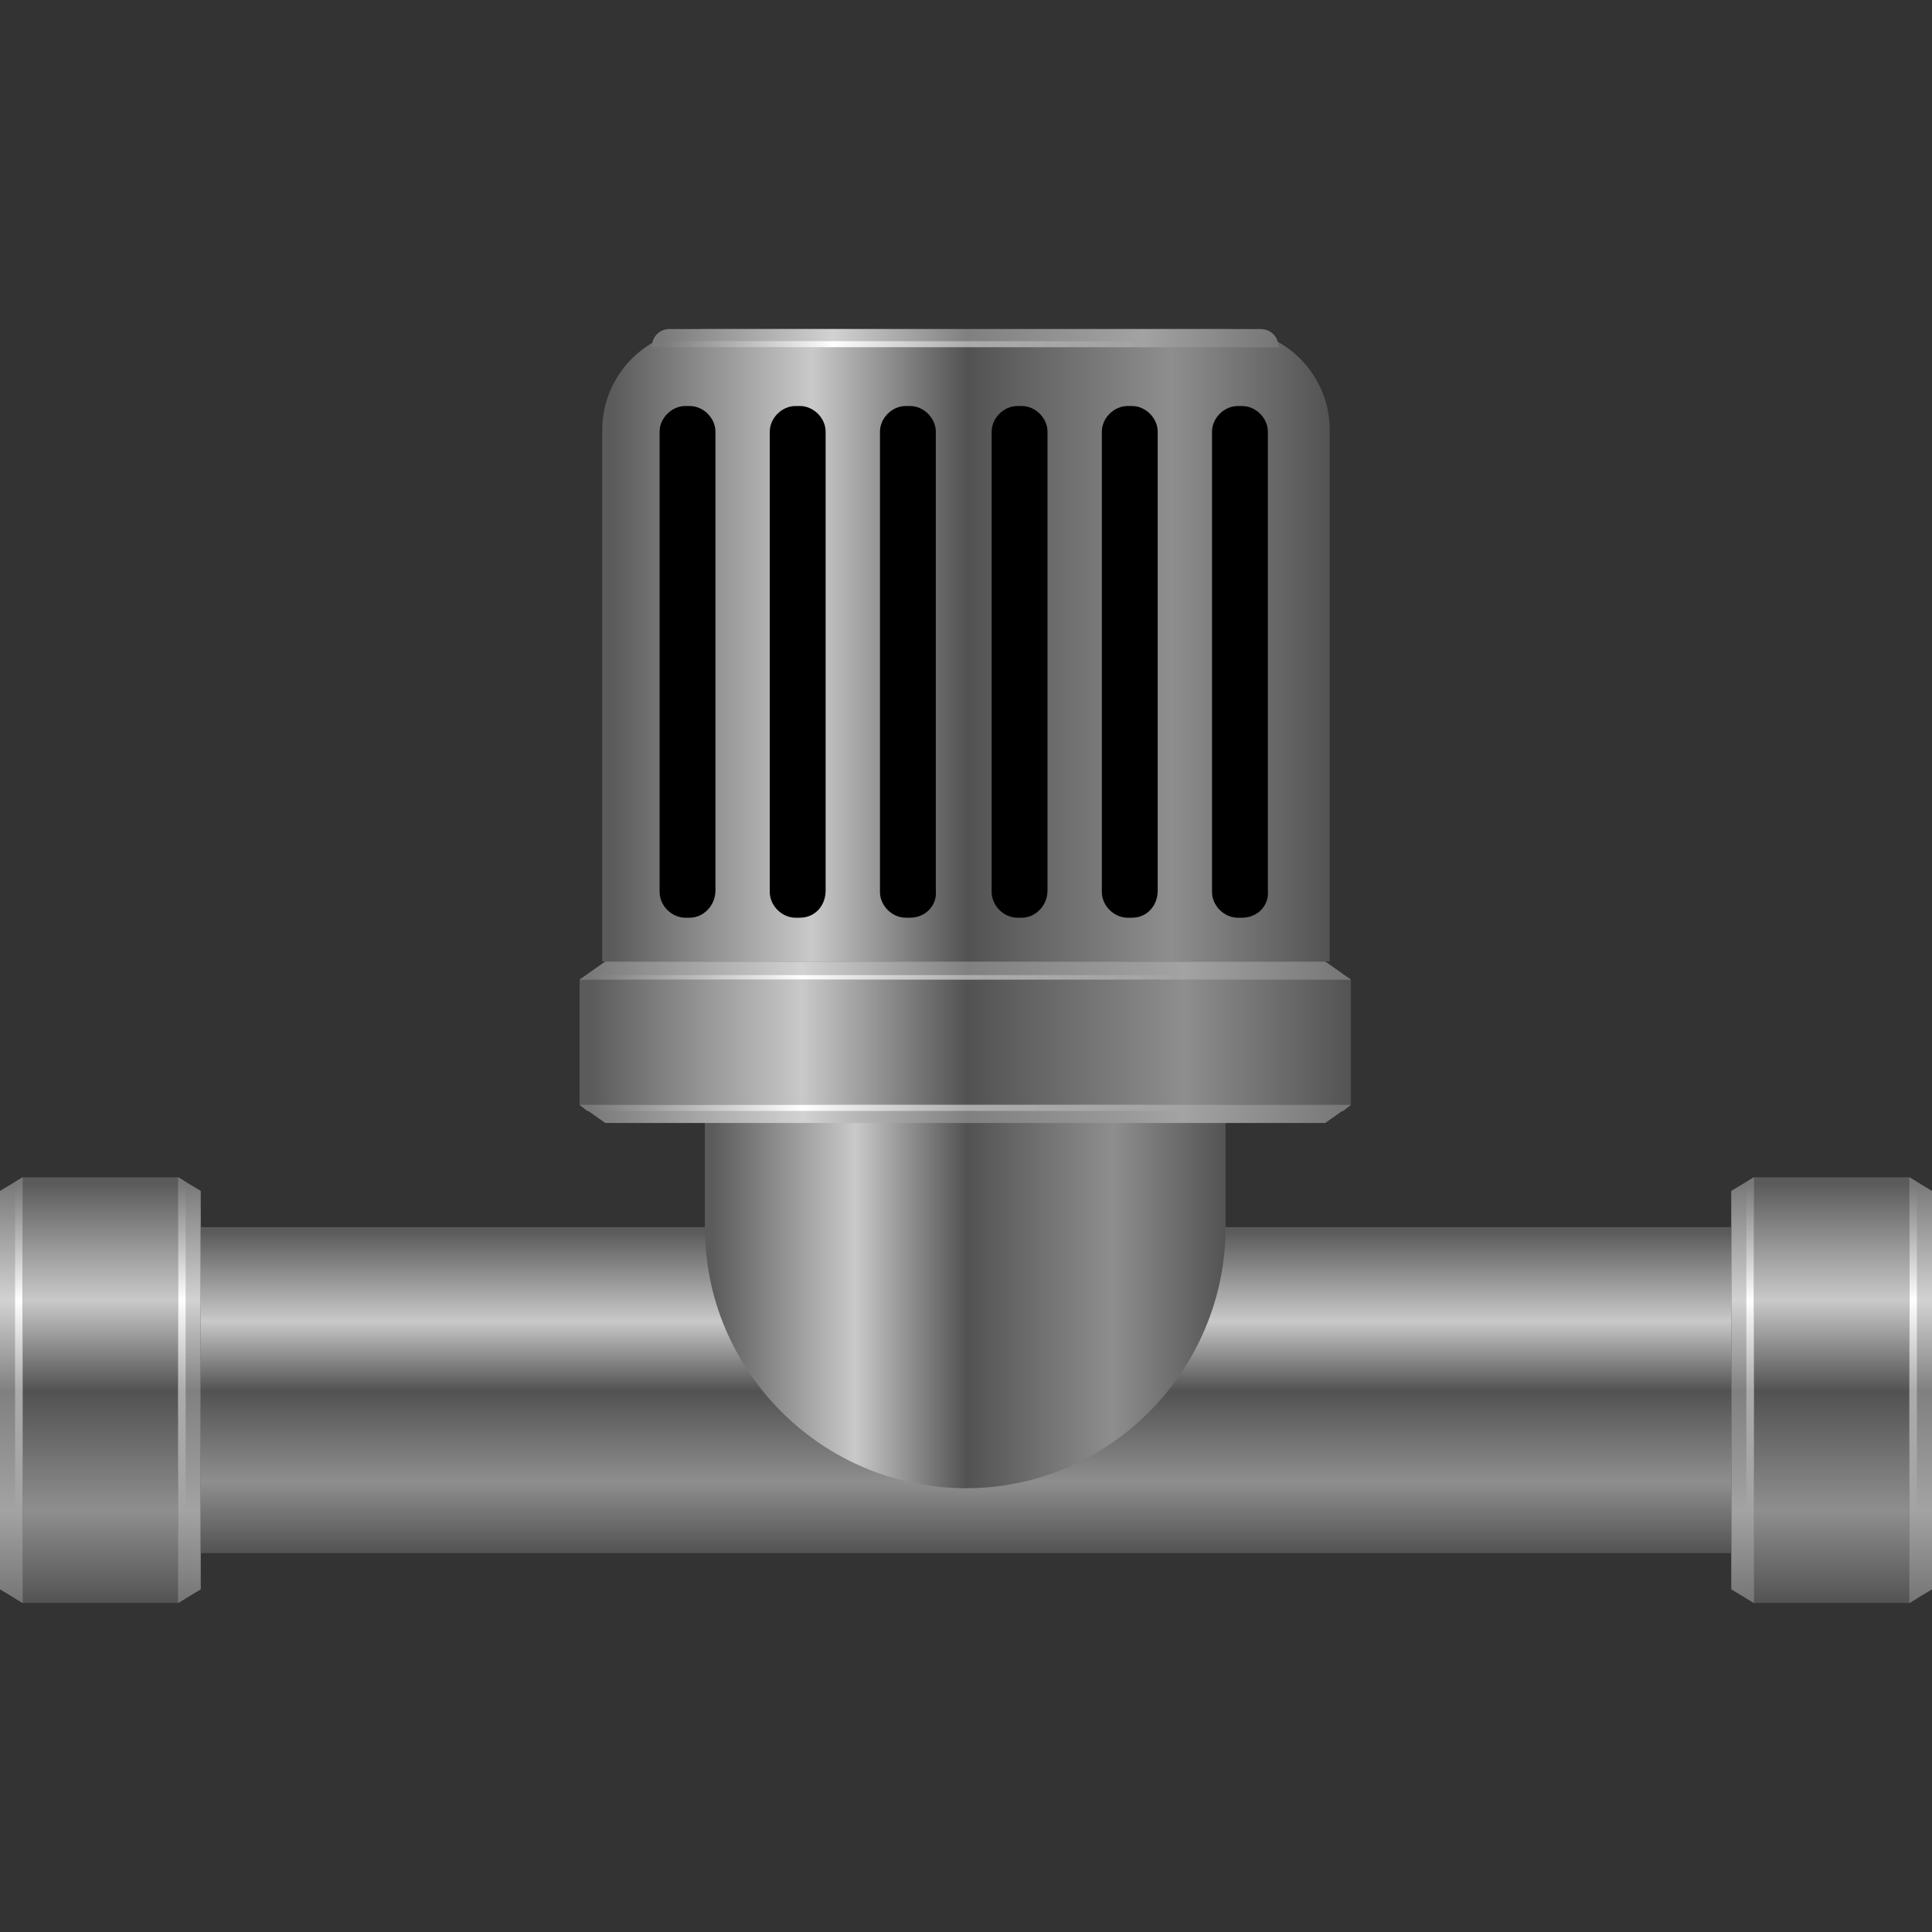 <?xml version="1.0" encoding="utf-8"?>
<!-- Generator: Adobe Illustrator 19.2.1, SVG Export Plug-In . SVG Version: 6.00 Build 0)  -->
<svg version="1.1" id="图层_1" xmlns="http://www.w3.org/2000/svg" xmlns:xlink="http://www.w3.org/1999/xlink" x="0px" y="0px"
	 viewBox="0 0 128 128" style="enable-background:new 0 0 128 128;" xml:space="preserve">
<rect x="0" y="0" width="128" height="128" fill="#333333" stroke="none"/>
<style type="text/css">
	.st0{fill:url(#SVGID_1_);}
	.st1{fill:url(#SVGID_2_);}
	.st2{fill:url(#SVGID_3_);}
	.st3{fill:url(#SVGID_4_);}
	.st4{fill:url(#SVGID_5_);}
	.st5{fill:url(#SVGID_6_);}
	.st6{fill:url(#SVGID_7_);}
	.st7{fill:url(#SVGID_8_);}
	.st8{fill:url(#SVGID_9_);}
	.st9{fill:url(#SVGID_10_);}
	.st10{fill:url(#SVGID_11_);}
	.st11{fill:url(#SVGID_12_);}
	.st12{fill:url(#SVGID_13_);}
	.st13{fill:url(#SVGID_14_);}
	.st14{fill:url(#SVGID_15_);}
	.st15{fill:url(#SVGID_16_);}
	.st16{fill:url(#SVGID_17_);}
	.st17{fill:url(#SVGID_18_);}
	.st18{fill:url(#SVGID_19_);}
	.st19{fill:url(#SVGID_20_);}
	.st20{fill:url(#SVGID_21_);}
	.st21{fill:url(#SVGID_22_);}
	.st22{fill:url(#SVGID_23_);}
	.st23{fill:url(#SVGID_24_);}
	.st24{fill:url(#SVGID_25_);}
	.st25{fill:url(#SVGID_26_);}
	.st26{fill:url(#SVGID_27_);}
</style>
<g>
	<g>
		
			<linearGradient id="SVGID_1_" gradientUnits="userSpaceOnUse" x1="279.695" y1="-205.508" x2="307.881" y2="-205.508" gradientTransform="matrix(4.489659e-11 1 -1 4.489659e-11 -198.88 -201.696)">
			<stop  offset="1.501031e-02" style="stop-color:#5B5B5B"/>
			<stop  offset="0.289" style="stop-color:#C9C9C9"/>
			<stop  offset="0.503" style="stop-color:#525252"/>
			<stop  offset="0.783" style="stop-color:#8E8E8E"/>
			<stop  offset="1" style="stop-color:#535353"/>
		</linearGradient>
		<polygon class="st0" points="1.5,106.2 1.5,78 11.8,78 11.8,106.2 		"/>
		<g>
			
				<linearGradient id="SVGID_2_" gradientUnits="userSpaceOnUse" x1="279.695" y1="-199.619" x2="307.881" y2="-199.619" gradientTransform="matrix(4.489659e-11 1 -1 4.489659e-11 -198.88 -201.696)">
				<stop  offset="1.501031e-02" style="stop-color:#797979"/>
				<stop  offset="0.289" style="stop-color:#D2D2D2"/>
				<stop  offset="0.503" style="stop-color:#808080"/>
				<stop  offset="0.783" style="stop-color:#A3A3A3"/>
				<stop  offset="1" style="stop-color:#757575"/>
			</linearGradient>
			<polygon class="st1" points="0,105.3 0,78.9 1.5,78 1.5,106.2 			"/>
			
				<linearGradient id="SVGID_3_" gradientUnits="userSpaceOnUse" x1="279.695" y1="-200.121" x2="307.881" y2="-200.121" gradientTransform="matrix(4.489659e-11 1 -1 4.489659e-11 -198.88 -201.696)">
				<stop  offset="1.501031e-02" style="stop-color:#797979"/>
				<stop  offset="0.289" style="stop-color:#FFFFFF"/>
				<stop  offset="0.503" style="stop-color:#ABABAB"/>
				<stop  offset="0.783" style="stop-color:#A3A3A3"/>
				<stop  offset="1" style="stop-color:#757575"/>
			</linearGradient>
			<polygon class="st2" points="1,105.9 1,78.3 1.5,78 1.5,106.2 			"/>
		</g>
		<g>
			
				<linearGradient id="SVGID_4_" gradientUnits="userSpaceOnUse" x1="279.695" y1="-45.696" x2="307.881" y2="-45.696" gradientTransform="matrix(-4.489659e-11 1 1 4.489659e-11 58.214 -201.696)">
				<stop  offset="1.501031e-02" style="stop-color:#797979"/>
				<stop  offset="0.289" style="stop-color:#D2D2D2"/>
				<stop  offset="0.503" style="stop-color:#808080"/>
				<stop  offset="0.783" style="stop-color:#A3A3A3"/>
				<stop  offset="1" style="stop-color:#757575"/>
			</linearGradient>
			<polygon class="st3" points="13.3,105.3 13.3,78.9 11.8,78 11.8,106.2 			"/>
			
				<linearGradient id="SVGID_5_" gradientUnits="userSpaceOnUse" x1="279.695" y1="-46.199" x2="307.881" y2="-46.199" gradientTransform="matrix(-4.489659e-11 1 1 4.489659e-11 58.214 -201.696)">
				<stop  offset="1.501031e-02" style="stop-color:#797979"/>
				<stop  offset="0.289" style="stop-color:#FFFFFF"/>
				<stop  offset="0.503" style="stop-color:#ABABAB"/>
				<stop  offset="0.783" style="stop-color:#A3A3A3"/>
				<stop  offset="1" style="stop-color:#757575"/>
			</linearGradient>
			<polygon class="st4" points="12.3,105.9 12.3,78.3 11.8,78 11.8,106.2 			"/>
		</g>
	</g>
	<g>
		
			<linearGradient id="SVGID_6_" gradientUnits="userSpaceOnUse" x1="279.695" y1="-320.252" x2="307.881" y2="-320.252" gradientTransform="matrix(4.489659e-11 1 -1 4.489659e-11 -198.88 -201.696)">
			<stop  offset="1.501031e-02" style="stop-color:#5B5B5B"/>
			<stop  offset="0.289" style="stop-color:#C9C9C9"/>
			<stop  offset="0.503" style="stop-color:#525252"/>
			<stop  offset="0.783" style="stop-color:#8E8E8E"/>
			<stop  offset="1" style="stop-color:#535353"/>
		</linearGradient>
		<polygon class="st5" points="116.2,106.2 116.2,78 126.5,78 126.5,106.2 		"/>
		<g>
			
				<linearGradient id="SVGID_7_" gradientUnits="userSpaceOnUse" x1="279.695" y1="-314.363" x2="307.881" y2="-314.363" gradientTransform="matrix(4.489659e-11 1 -1 4.489659e-11 -198.88 -201.696)">
				<stop  offset="1.501031e-02" style="stop-color:#797979"/>
				<stop  offset="0.289" style="stop-color:#D2D2D2"/>
				<stop  offset="0.503" style="stop-color:#808080"/>
				<stop  offset="0.783" style="stop-color:#A3A3A3"/>
				<stop  offset="1" style="stop-color:#757575"/>
			</linearGradient>
			<polygon class="st6" points="114.7,105.3 114.7,78.9 116.2,78 116.2,106.2 			"/>
			
				<linearGradient id="SVGID_8_" gradientUnits="userSpaceOnUse" x1="279.695" y1="-314.865" x2="307.881" y2="-314.865" gradientTransform="matrix(4.489659e-11 1 -1 4.489659e-11 -198.88 -201.696)">
				<stop  offset="1.501031e-02" style="stop-color:#797979"/>
				<stop  offset="0.289" style="stop-color:#FFFFFF"/>
				<stop  offset="0.503" style="stop-color:#ABABAB"/>
				<stop  offset="0.783" style="stop-color:#A3A3A3"/>
				<stop  offset="1" style="stop-color:#757575"/>
			</linearGradient>
			<polygon class="st7" points="115.7,105.9 115.7,78.3 116.2,78 116.2,106.2 			"/>
		</g>
		<g>
			
				<linearGradient id="SVGID_9_" gradientUnits="userSpaceOnUse" x1="279.695" y1="69.048" x2="307.881" y2="69.048" gradientTransform="matrix(-4.489659e-11 1 1 4.489659e-11 58.214 -201.696)">
				<stop  offset="1.501031e-02" style="stop-color:#797979"/>
				<stop  offset="0.289" style="stop-color:#D2D2D2"/>
				<stop  offset="0.503" style="stop-color:#808080"/>
				<stop  offset="0.783" style="stop-color:#A3A3A3"/>
				<stop  offset="1" style="stop-color:#757575"/>
			</linearGradient>
			<polygon class="st8" points="128,105.3 128,78.9 126.5,78 126.5,106.2 			"/>
			
				<linearGradient id="SVGID_10_" gradientUnits="userSpaceOnUse" x1="279.695" y1="68.545" x2="307.881" y2="68.545" gradientTransform="matrix(-4.489659e-11 1 1 4.489659e-11 58.214 -201.696)">
				<stop  offset="1.501031e-02" style="stop-color:#797979"/>
				<stop  offset="0.289" style="stop-color:#FFFFFF"/>
				<stop  offset="0.503" style="stop-color:#ABABAB"/>
				<stop  offset="0.783" style="stop-color:#A3A3A3"/>
				<stop  offset="1" style="stop-color:#757575"/>
			</linearGradient>
			<polygon class="st9" points="127,105.9 127,78.3 126.5,78 126.5,106.2 			"/>
		</g>
	</g>
	
		<linearGradient id="SVGID_11_" gradientUnits="userSpaceOnUse" x1="282.995" y1="-262.88" x2="304.581" y2="-262.88" gradientTransform="matrix(4.489659e-11 1 -1 4.489659e-11 -198.88 -201.696)">
		<stop  offset="1.501031e-02" style="stop-color:#5B5B5B"/>
		<stop  offset="0.289" style="stop-color:#C9C9C9"/>
		<stop  offset="0.503" style="stop-color:#525252"/>
		<stop  offset="0.783" style="stop-color:#8E8E8E"/>
		<stop  offset="1" style="stop-color:#535353"/>
	</linearGradient>
	<polygon class="st10" points="13.3,102.9 13.3,81.3 114.7,81.3 114.7,102.9 	"/>
	<g>
		
			<linearGradient id="SVGID_12_" gradientUnits="userSpaceOnUse" x1="-106.808" y1="-433.283" x2="-72.27" y2="-433.283" gradientTransform="matrix(1 0 0 1 153.492 518.262)">
			<stop  offset="1.501031e-02" style="stop-color:#5B5B5B"/>
			<stop  offset="0.289" style="stop-color:#C9C9C9"/>
			<stop  offset="0.503" style="stop-color:#525252"/>
			<stop  offset="0.783" style="stop-color:#8E8E8E"/>
			<stop  offset="1" style="stop-color:#535353"/>
		</linearGradient>
		<path class="st11" d="M64,98.6L64,98.6c-9.5,0-17.3-7.7-17.3-17.3v-9.9h34.5v9.9C81.2,90.8,73.5,98.6,64,98.6z"/>
	</g>
	<g>
		
			<linearGradient id="SVGID_13_" gradientUnits="userSpaceOnUse" x1="-103.613" y1="-398.741" x2="-52.525" y2="-398.741" gradientTransform="matrix(1 0 0 1 142.021 467.812)">
			<stop  offset="1.501031e-02" style="stop-color:#5B5B5B"/>
			<stop  offset="0.289" style="stop-color:#C9C9C9"/>
			<stop  offset="0.503" style="stop-color:#525252"/>
			<stop  offset="0.783" style="stop-color:#8E8E8E"/>
			<stop  offset="1" style="stop-color:#535353"/>
		</linearGradient>
		<rect x="38.4" y="64.9" class="st12" width="51.1" height="8.3"/>
		<g>
			
				<linearGradient id="SVGID_14_" gradientUnits="userSpaceOnUse" x1="-103.613" y1="-394.013" x2="-52.525" y2="-394.013" gradientTransform="matrix(1 0 0 1 142.021 467.812)">
				<stop  offset="1.501031e-02" style="stop-color:#797979"/>
				<stop  offset="0.289" style="stop-color:#D2D2D2"/>
				<stop  offset="0.503" style="stop-color:#808080"/>
				<stop  offset="0.783" style="stop-color:#A3A3A3"/>
				<stop  offset="1" style="stop-color:#757575"/>
			</linearGradient>
			<polygon class="st13" points="87.8,74.4 40.1,74.4 38.4,73.2 89.5,73.2 			"/>
			
				<linearGradient id="SVGID_15_" gradientUnits="userSpaceOnUse" x1="-103.613" y1="-394.416" x2="-52.525" y2="-394.416" gradientTransform="matrix(1 0 0 1 142.021 467.812)">
				<stop  offset="1.501031e-02" style="stop-color:#797979"/>
				<stop  offset="0.289" style="stop-color:#FFFFFF"/>
				<stop  offset="0.503" style="stop-color:#ABABAB"/>
				<stop  offset="0.783" style="stop-color:#A3A3A3"/>
				<stop  offset="1" style="stop-color:#757575"/>
			</linearGradient>
			<polygon class="st14" points="89,73.6 38.9,73.6 38.4,73.2 89.5,73.2 			"/>
		</g>
		<g>
			
				<linearGradient id="SVGID_16_" gradientUnits="userSpaceOnUse" x1="-103.613" y1="146.376" x2="-52.525" y2="146.376" gradientTransform="matrix(1 0 0 -1 142.021 210.719)">
				<stop  offset="1.501031e-02" style="stop-color:#797979"/>
				<stop  offset="0.289" style="stop-color:#D2D2D2"/>
				<stop  offset="0.503" style="stop-color:#808080"/>
				<stop  offset="0.783" style="stop-color:#A3A3A3"/>
				<stop  offset="1" style="stop-color:#757575"/>
			</linearGradient>
			<polygon class="st15" points="87.8,63.7 40.1,63.7 38.4,64.9 89.5,64.9 			"/>
			
				<linearGradient id="SVGID_17_" gradientUnits="userSpaceOnUse" x1="-103.613" y1="145.973" x2="-52.525" y2="145.973" gradientTransform="matrix(1 0 0 -1 142.021 210.719)">
				<stop  offset="1.501031e-02" style="stop-color:#797979"/>
				<stop  offset="0.289" style="stop-color:#FFFFFF"/>
				<stop  offset="0.503" style="stop-color:#ABABAB"/>
				<stop  offset="0.783" style="stop-color:#A3A3A3"/>
				<stop  offset="1" style="stop-color:#757575"/>
			</linearGradient>
			<polygon class="st16" points="89,64.6 38.9,64.6 38.4,64.9 89.5,64.9 			"/>
		</g>
	</g>
	<g>
		
			<linearGradient id="SVGID_18_" gradientUnits="userSpaceOnUse" x1="-102.13" y1="-425.017" x2="-54.008" y2="-425.017" gradientTransform="matrix(1 0 0 1 142.021 467.812)">
			<stop  offset="1.501031e-02" style="stop-color:#5B5B5B"/>
			<stop  offset="0.289" style="stop-color:#C9C9C9"/>
			<stop  offset="0.503" style="stop-color:#525252"/>
			<stop  offset="0.783" style="stop-color:#8E8E8E"/>
			<stop  offset="1" style="stop-color:#535353"/>
		</linearGradient>
		<path class="st17" d="M88,63.7H39.9V28.5c0-3.7,3-6.7,6.7-6.7h34.8c3.7,0,6.7,3,6.7,6.7V63.7z"/>
		<linearGradient id="SVGID_19_" gradientUnits="userSpaceOnUse" x1="43.17" y1="22.41" x2="84.736" y2="22.41">
			<stop  offset="1.501031e-02" style="stop-color:#797979"/>
			<stop  offset="0.289" style="stop-color:#D2D2D2"/>
			<stop  offset="0.503" style="stop-color:#808080"/>
			<stop  offset="0.783" style="stop-color:#A3A3A3"/>
			<stop  offset="1" style="stop-color:#757575"/>
		</linearGradient>
		<path class="st18" d="M84.7,23L84.7,23c0-0.7-0.5-1.2-1.2-1.2H44.4c-0.7,0-1.2,0.5-1.2,1.2l0.4-0.4h1.9h37c0,0.1-0.1,0.4-0.1,0.4
			S84.7,23,84.7,23C84.7,23,84.7,23,84.7,23L84.7,23z"/>
		<g>
			
				<linearGradient id="SVGID_20_" gradientUnits="userSpaceOnUse" x1="-102.13" y1="-404.063" x2="-54.008" y2="-404.063" gradientTransform="matrix(1 0 0 1 142.021 467.812)">
				<stop  offset="1.501031e-02" style="stop-color:#797979"/>
				<stop  offset="0.289" style="stop-color:#D2D2D2"/>
				<stop  offset="0.503" style="stop-color:#808080"/>
				<stop  offset="0.783" style="stop-color:#A3A3A3"/>
				<stop  offset="1" style="stop-color:#757575"/>
			</linearGradient>
			<line class="st19" x1="39.9" y1="63.7" x2="88" y2="63.7"/>
		</g>
		<g>
			
				<linearGradient id="SVGID_21_" gradientUnits="userSpaceOnUse" x1="-98.852" y1="188.31" x2="-57.286" y2="188.31" gradientTransform="matrix(1 0 0 -1 142.021 210.719)">
				<stop  offset="1.501031e-02" style="stop-color:#797979"/>
				<stop  offset="0.289" style="stop-color:#D2D2D2"/>
				<stop  offset="0.503" style="stop-color:#808080"/>
				<stop  offset="0.783" style="stop-color:#A3A3A3"/>
				<stop  offset="1" style="stop-color:#757575"/>
			</linearGradient>
			<path class="st20" d="M43.2,23L43.2,23c0-0.7,0.5-1.2,1.2-1.2"/>
			
				<linearGradient id="SVGID_22_" gradientUnits="userSpaceOnUse" x1="-98.852" y1="187.907" x2="-57.286" y2="187.907" gradientTransform="matrix(1 0 0 -1 142.021 210.719)">
				<stop  offset="1.501031e-02" style="stop-color:#797979"/>
				<stop  offset="0.289" style="stop-color:#D2D2D2"/>
				<stop  offset="0.503" style="stop-color:#808080"/>
				<stop  offset="0.783" style="stop-color:#A3A3A3"/>
				<stop  offset="1" style="stop-color:#757575"/>
			</linearGradient>
			<path class="st21" d="M84.3,22.6H45.5c0,0.1,0.1,0.2,0.1,0.4h39.2L84.3,22.6z"/>
			
				<linearGradient id="SVGID_23_" gradientUnits="userSpaceOnUse" x1="-98.852" y1="187.907" x2="-57.286" y2="187.907" gradientTransform="matrix(1 0 0 -1 142.021 210.719)">
				<stop  offset="1.501031e-02" style="stop-color:#797979"/>
				<stop  offset="0.289" style="stop-color:#FFFFFF"/>
				<stop  offset="0.503" style="stop-color:#ABABAB"/>
				<stop  offset="0.783" style="stop-color:#A3A3A3"/>
				<stop  offset="1" style="stop-color:#757575"/>
			</linearGradient>
			<path class="st22" d="M84.3,22.6H45.5c0,0.1,0.1,0.2,0.1,0.4h39.2L84.3,22.6z"/>
			
				<linearGradient id="SVGID_24_" gradientUnits="userSpaceOnUse" x1="-98.852" y1="187.718" x2="-90.95" y2="187.718" gradientTransform="matrix(1 0 0 -1 142.021 210.719)">
				<stop  offset="1.501031e-02" style="stop-color:#797979"/>
				<stop  offset="0.289" style="stop-color:#D2D2D2"/>
				<stop  offset="0.503" style="stop-color:#808080"/>
				<stop  offset="0.783" style="stop-color:#A3A3A3"/>
				<stop  offset="1" style="stop-color:#757575"/>
			</linearGradient>
			<polygon class="st23" points="43.2,23 43.2,23 43.2,23 			"/>
			
				<linearGradient id="SVGID_25_" gradientUnits="userSpaceOnUse" x1="-98.852" y1="187.718" x2="-90.95" y2="187.718" gradientTransform="matrix(1 0 0 -1 142.021 210.719)">
				<stop  offset="1.501031e-02" style="stop-color:#797979"/>
				<stop  offset="0.289" style="stop-color:#FFFFFF"/>
				<stop  offset="0.503" style="stop-color:#ABABAB"/>
				<stop  offset="0.783" style="stop-color:#A3A3A3"/>
				<stop  offset="1" style="stop-color:#757575"/>
			</linearGradient>
			<polygon class="st24" points="43.2,23 43.2,23 43.2,23 			"/>
			
				<linearGradient id="SVGID_26_" gradientUnits="userSpaceOnUse" x1="-98.851" y1="187.907" x2="-57.285" y2="187.907" gradientTransform="matrix(1 0 0 -1 142.021 210.719)">
				<stop  offset="1.501031e-02" style="stop-color:#797979"/>
				<stop  offset="0.289" style="stop-color:#D2D2D2"/>
				<stop  offset="0.503" style="stop-color:#808080"/>
				<stop  offset="0.783" style="stop-color:#A3A3A3"/>
				<stop  offset="1" style="stop-color:#757575"/>
			</linearGradient>
			<path class="st25" d="M43.6,22.6L43.2,23c0,0,0,0,0,0h2.4c0-0.1,0-0.3-0.1-0.4H43.6z"/>
			
				<linearGradient id="SVGID_27_" gradientUnits="userSpaceOnUse" x1="-98.851" y1="187.907" x2="-57.285" y2="187.907" gradientTransform="matrix(1 0 0 -1 142.021 210.719)">
				<stop  offset="1.501031e-02" style="stop-color:#797979"/>
				<stop  offset="0.289" style="stop-color:#FFFFFF"/>
				<stop  offset="0.503" style="stop-color:#ABABAB"/>
				<stop  offset="0.783" style="stop-color:#A3A3A3"/>
				<stop  offset="1" style="stop-color:#757575"/>
			</linearGradient>
			<path class="st26" d="M43.6,22.6L43.2,23c0,0,0,0,0,0h2.4c0-0.1,0-0.3-0.1-0.4H43.6z"/>
		</g>
	</g>
	<g>
		<path d="M45.7,60.8h-0.3c-0.9,0-1.7-0.8-1.7-1.7V28.6c0-0.9,0.8-1.7,1.7-1.7h0.3c0.9,0,1.7,0.8,1.7,1.7v30.4
			C47.4,60,46.6,60.8,45.7,60.8z"/>
		<path d="M53,60.8h-0.3c-0.9,0-1.7-0.8-1.7-1.7V28.6c0-0.9,0.8-1.7,1.7-1.7H53c0.9,0,1.7,0.8,1.7,1.7v30.4C54.7,60,54,60.8,53,60.8
			z"/>
		<path d="M60.3,60.8h-0.3c-0.9,0-1.7-0.8-1.7-1.7V28.6c0-0.9,0.8-1.7,1.7-1.7h0.3c0.9,0,1.7,0.8,1.7,1.7v30.4
			C62.1,60,61.3,60.8,60.3,60.8z"/>
		<path d="M67.7,60.8h-0.3c-0.9,0-1.7-0.8-1.7-1.7V28.6c0-0.9,0.8-1.7,1.7-1.7h0.3c0.9,0,1.7,0.8,1.7,1.7v30.4
			C69.4,60,68.6,60.8,67.7,60.8z"/>
		<path d="M75,60.8h-0.3c-0.9,0-1.7-0.8-1.7-1.7V28.6c0-0.9,0.8-1.7,1.7-1.7H75c0.9,0,1.7,0.8,1.7,1.7v30.4C76.7,60,76,60.8,75,60.8
			z"/>
		<path d="M82.3,60.8h-0.3c-0.9,0-1.7-0.8-1.7-1.7V28.6c0-0.9,0.8-1.7,1.7-1.7h0.3c0.9,0,1.7,0.8,1.7,1.7v30.4
			C84.1,60,83.3,60.8,82.3,60.8z"/>
	</g>
</g>
</svg>
